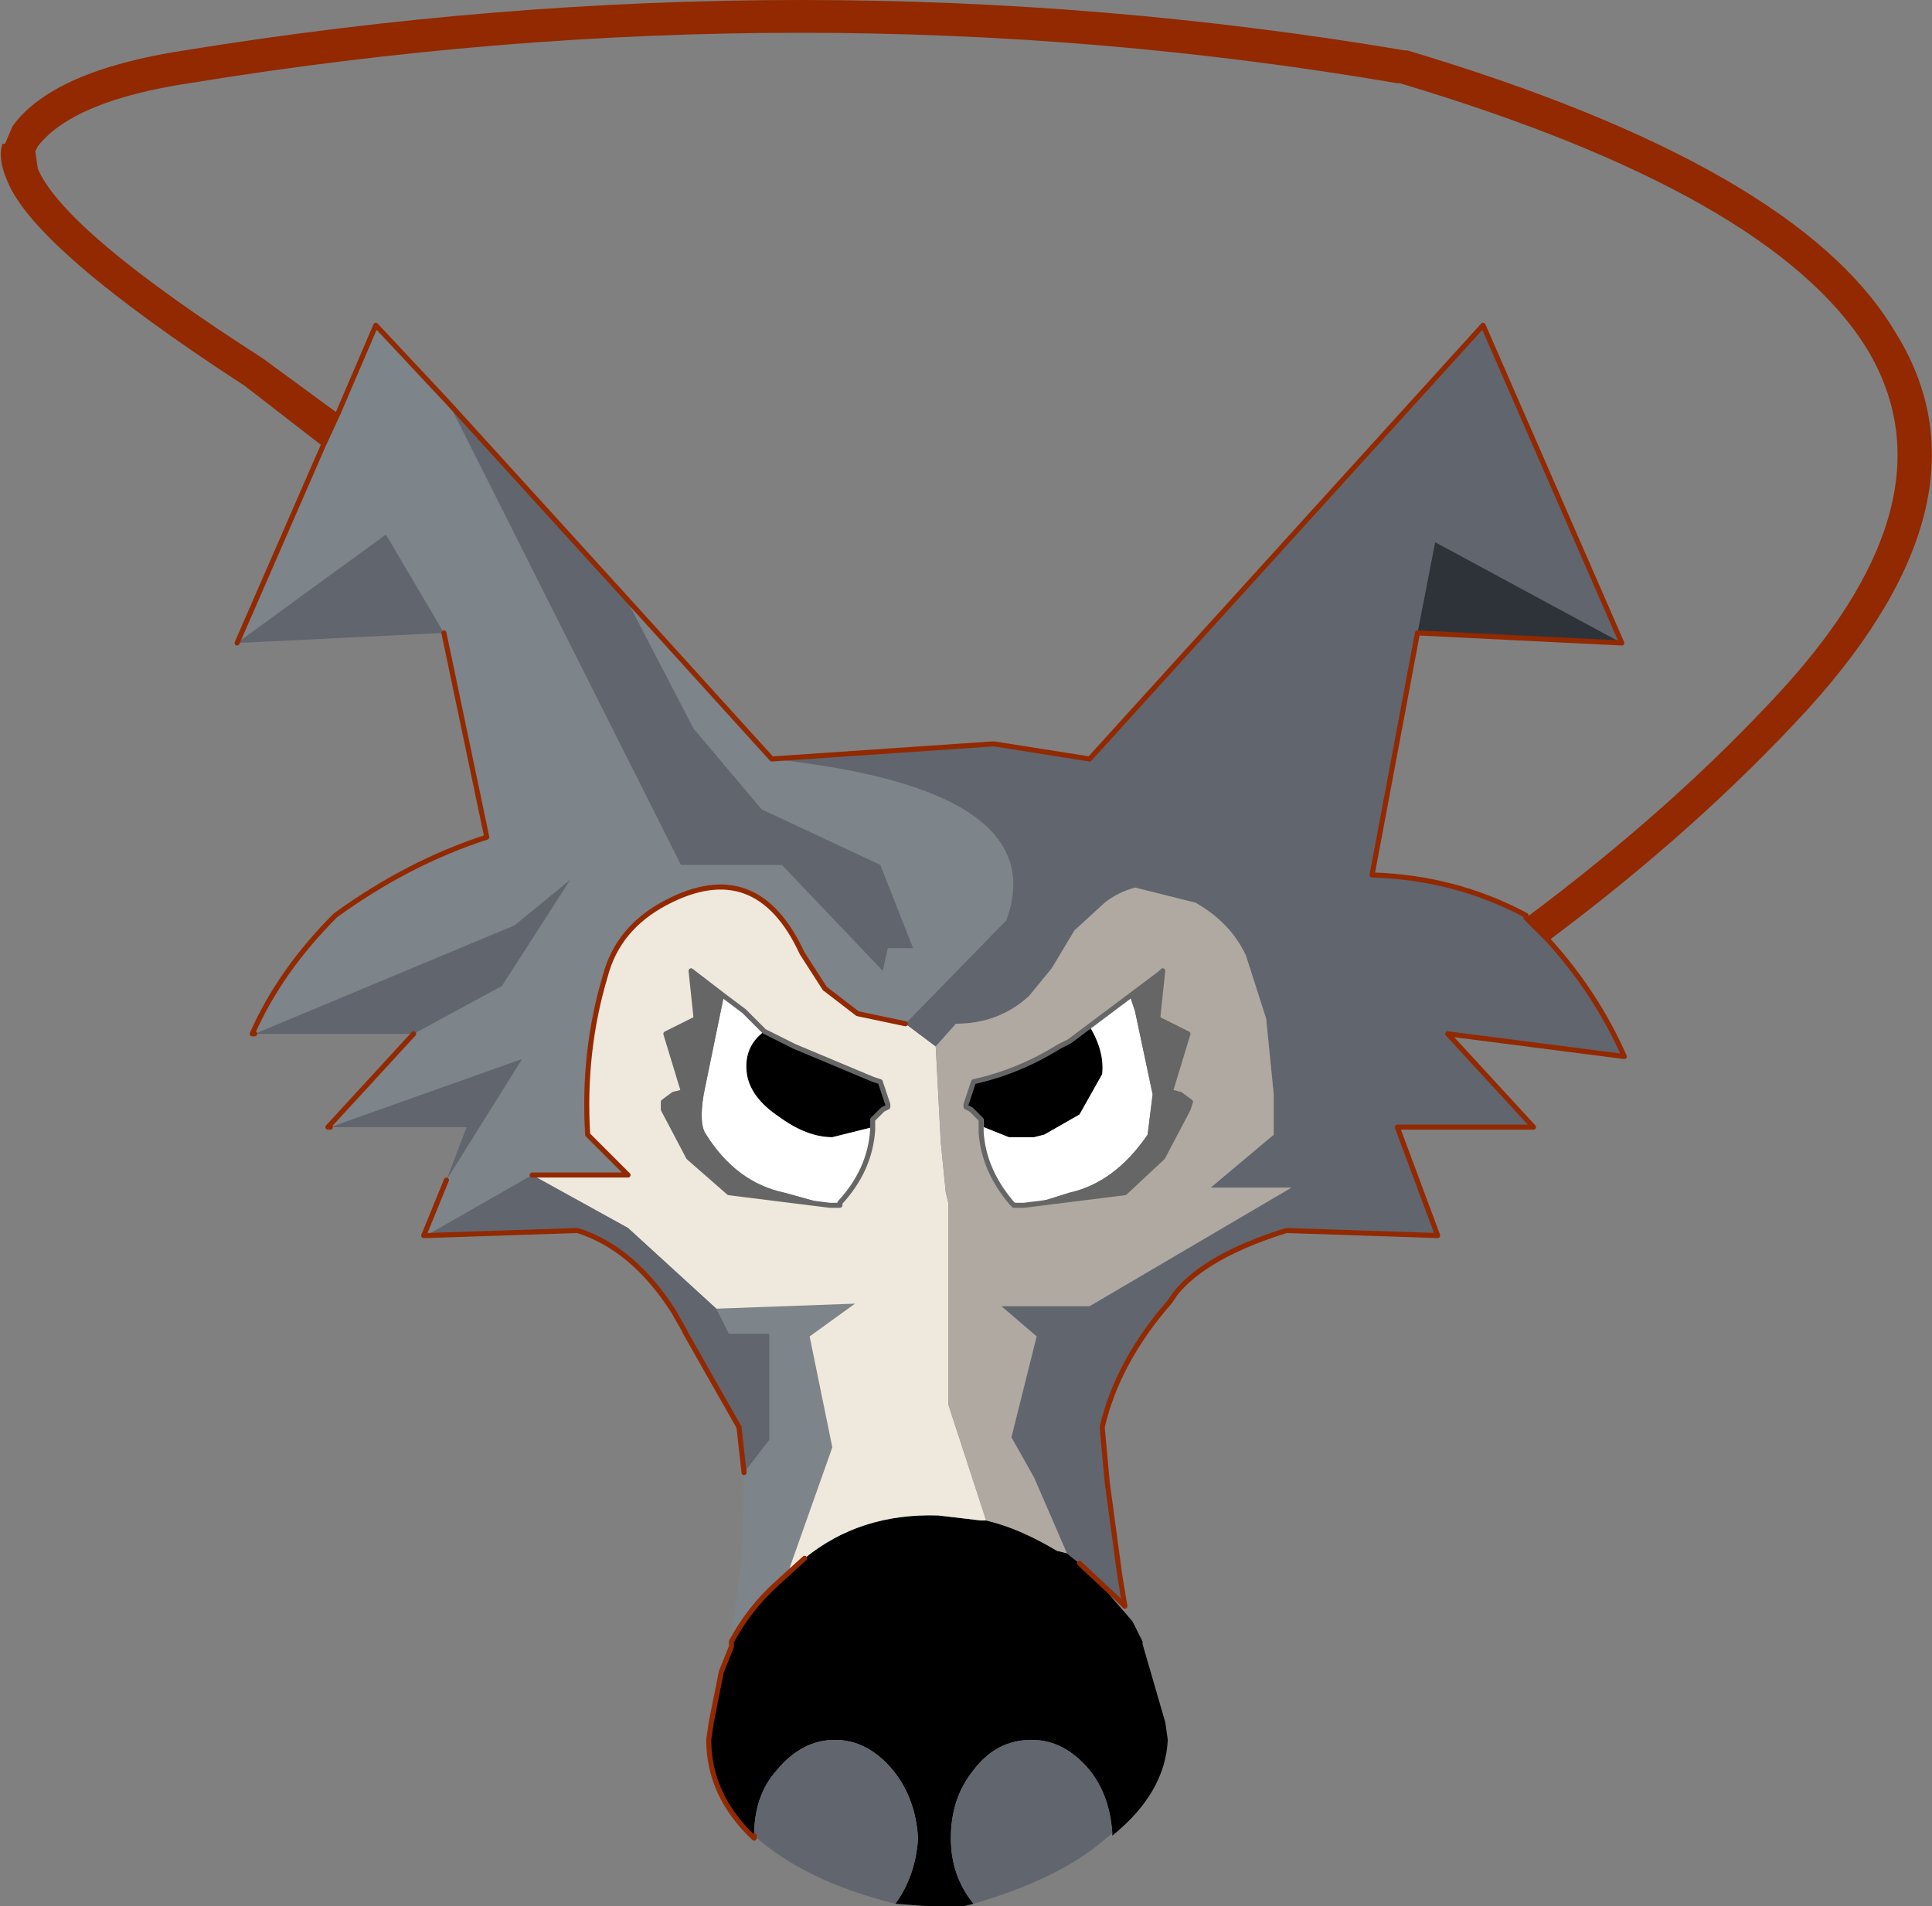 <?xml version="1.0" encoding="UTF-8" standalone="no"?>
<svg xmlns:xlink="http://www.w3.org/1999/xlink" height="37.8px" width="38.3px" xmlns="http://www.w3.org/2000/svg">
  <rect width="100%" height="100%" fill="#808080" stroke="none"/>
  <g transform="matrix(1.0, 0.0, 0.0, 1.0, -255.8, -182.9)">
    <path d="M262.2 191.75 L260.65 190.55 Q256.5 187.85 255.95 186.5 255.75 186.05 255.85 185.75 L255.9 185.75 256.05 185.4 Q256.85 184.3 259.45 183.9 271.8 181.9 283.65 183.9 L283.7 183.9 Q291.4 186.2 293.35 189.45 295.45 192.75 291.65 196.95 289.45 199.35 286.5 201.55 L286.05 201.1 Q289.0 198.9 291.15 196.55 294.6 192.75 292.8 189.8 290.9 186.75 283.55 184.55 L283.5 184.55 Q271.8 182.55 259.55 184.55 257.25 184.9 256.55 185.8 L256.5 185.9 256.55 186.25 Q257.1 187.5 261.0 190.0 L262.5 191.1 262.2 191.75" fill="#922900" fill-rule="evenodd" stroke="none"/>
    <path d="M262.2 191.75 L262.5 191.1 263.25 189.35 264.7 190.9 269.3 200.05 271.3 200.05 273.3 202.15 273.4 201.7 273.9 201.7 273.25 200.05 270.9 198.95 269.55 197.35 268.2 194.75 271.1 197.95 Q276.7 198.55 275.75 201.15 L273.75 203.2 272.8 203.0 272.15 202.5 271.7 201.8 Q270.8 199.85 269.0 200.8 268.05 201.3 267.8 202.25 267.35 203.75 267.45 205.4 L268.25 206.2 266.35 206.2 264.25 207.4 264.2 207.4 264.65 206.3 266.15 203.9 262.35 205.25 262.3 205.25 264.0 203.4 265.75 202.45 267.1 200.35 266.0 201.25 260.85 203.4 260.8 203.4 Q261.35 202.15 262.45 201.05 263.9 200.0 265.45 199.5 L264.6 195.45 263.45 193.5 260.5 195.65 262.2 191.75 M271.45 214.0 L270.8 214.6 270.3 215.3 270.5 213.8 270.5 213.75 270.55 212.1 271.05 211.45 271.05 209.35 270.25 209.35 270.0 208.85 272.75 208.75 271.85 209.4 272.3 211.6 271.45 214.0" fill="#7d848a" fill-rule="evenodd" stroke="none"/>
    <path d="M277.2 213.9 L277.6 214.3 278.25 215.05 278.45 215.45 278.45 215.5 278.9 217.05 278.95 217.4 Q278.9 218.45 277.85 219.3 L277.85 219.25 Q277.8 218.5 277.4 218.0 276.9 217.4 276.25 217.4 275.55 217.4 275.1 218.0 274.65 218.55 274.65 219.35 274.65 220.1 275.1 220.65 L274.9 220.7 274.85 220.7 274.5 220.7 274.2 220.7 273.55 220.65 Q273.95 220.1 274.0 219.35 273.95 218.55 273.5 218.0 273.0 217.4 272.35 217.4 271.7 217.4 271.2 218.0 270.75 218.5 270.75 219.3 L270.75 219.35 Q269.85 218.5 269.85 217.4 L269.9 217.05 270.1 216.05 270.3 215.55 270.3 215.45 Q270.65 214.8 271.2 214.3 L271.75 213.8 Q272.85 212.9 274.4 212.95 L275.25 213.05 275.35 213.05 Q276.0 213.2 276.75 213.65 L276.95 213.7 277.2 213.9 M274.95 204.85 L275.1 204.35 275.25 204.3 276.85 203.65 277.0 203.55 277.05 203.5 277.4 203.25 Q277.7 203.75 277.65 204.2 L277.2 205.0 276.5 205.4 276.3 205.45 275.8 205.45 275.3 205.25 275.3 205.1 275.05 204.9 274.95 204.85 M270.95 203.35 L271.55 203.65 273.1 204.3 273.25 204.35 273.4 204.8 273.4 204.85 273.3 204.9 273.1 205.1 273.1 205.15 273.1 205.25 272.3 205.45 Q271.8 205.45 271.25 205.05 270.65 204.65 270.6 204.15 270.55 203.65 270.95 203.35" fill="#000000" fill-rule="evenodd" stroke="none"/>
    <path d="M278.2 202.65 L278.3 202.95 278.65 204.6 278.55 205.4 Q277.9 206.35 277.0 206.55 L276.2 206.8 276.1 206.8 275.9 206.8 275.85 206.75 Q275.3 206.1 275.25 205.35 L275.25 205.15 275.25 205.1 275.05 204.9 275.3 205.1 275.3 205.25 275.8 205.45 276.3 205.45 276.5 205.4 277.2 205.0 277.65 204.2 Q277.7 203.75 277.4 203.25 L277.05 203.5 277.0 203.55 276.85 203.65 275.25 204.3 275.1 204.35 274.95 204.85 274.95 204.8 275.1 204.35 Q276.0 204.15 276.8 203.65 L277.0 203.55 277.4 203.25 278.2 202.65 M273.1 205.25 L273.1 205.3 Q273.05 206.1 272.45 206.75 L272.45 206.8 272.25 206.8 271.35 206.55 Q270.4 206.35 269.8 205.4 269.65 205.2 269.75 204.6 L270.15 202.65 270.55 202.95 270.95 203.35 Q270.55 203.65 270.6 204.15 270.65 204.65 271.25 205.05 271.8 205.45 272.3 205.45 L273.1 205.25" fill="#ffffff" fill-rule="evenodd" stroke="none"/>
    <path d="M271.75 213.8 L271.45 214.0 272.3 211.6 271.85 209.4 272.75 208.75 270.0 208.85 268.25 207.25 266.35 206.2 268.25 206.2 267.45 205.4 Q267.35 203.75 267.8 202.25 268.05 201.3 269.0 200.8 270.8 199.85 271.7 201.8 L272.15 202.5 272.8 203.0 273.75 203.2 274.35 203.65 274.45 205.55 274.55 206.55 274.6 206.75 274.6 210.75 275.35 213.05 275.25 213.05 274.4 212.95 Q272.85 212.9 271.75 213.8 M273.3 204.9 L273.4 204.85 273.4 204.8 273.25 204.35 273.1 204.3 271.55 203.65 270.95 203.35 270.55 202.95 270.15 202.65 269.5 202.15 269.6 203.1 269.0 203.4 269.35 204.55 269.15 204.55 268.95 204.75 268.95 204.9 269.45 205.85 270.25 206.55 272.25 206.8 272.45 206.8 272.45 206.75 Q273.05 206.1 273.1 205.3 L273.1 205.25 273.1 205.15 273.3 204.9" fill="#efe8dd" fill-rule="evenodd" stroke="none"/>
    <path d="M286.05 201.1 L286.5 201.55 Q287.45 202.6 288.0 203.85 L284.5 203.4 286.2 205.25 283.5 205.25 284.3 207.4 281.3 207.3 Q279.7 207.8 279.1 208.55 L279.0 208.7 Q277.95 209.9 277.65 211.2 L277.75 212.3 278.0 214.15 278.1 214.75 277.95 214.6 277.2 213.9 276.95 213.7 276.3 212.2 275.85 211.4 276.35 209.4 275.65 208.8 277.4 208.8 281.4 206.45 279.8 206.45 281.05 205.4 281.05 204.6 280.9 203.1 280.5 201.85 Q280.2 201.2 279.5 200.8 L278.3 200.5 Q277.95 200.6 277.7 200.8 L277.1 201.35 276.65 202.1 276.2 202.65 Q275.6 203.2 274.75 203.2 L274.35 203.65 273.75 203.2 275.75 201.15 Q276.7 198.55 271.1 197.95 L275.5 197.65 277.4 197.95 285.2 189.35 287.95 195.65 284.25 193.65 283.9 195.45 283.0 200.25 Q284.65 200.3 286.05 201.05 L286.05 201.1 M277.85 219.25 L277.55 219.5 Q276.65 220.2 275.1 220.65 274.65 220.1 274.65 219.35 274.65 218.55 275.1 218.0 275.55 217.4 276.25 217.4 276.9 217.4 277.4 218.0 277.8 218.5 277.85 219.25 M273.55 220.65 Q271.75 220.2 270.75 219.3 270.75 218.5 271.2 218.0 271.7 217.4 272.35 217.4 273.0 217.4 273.5 218.0 273.95 218.55 274.0 219.35 273.95 220.1 273.55 220.65 M270.55 212.1 L270.45 211.2 269.4 209.35 269.35 209.25 269.15 208.9 Q268.35 207.65 267.25 207.3 L264.25 207.4 266.35 206.2 268.25 207.25 270.0 208.85 270.25 209.35 271.05 209.35 271.05 211.45 270.55 212.1 M264.65 206.3 L265.05 205.25 262.35 205.25 266.15 203.9 264.65 206.3 M264.0 203.4 L260.85 203.4 266.0 201.25 267.1 200.35 265.75 202.45 264.0 203.4 M264.6 195.45 L260.5 195.65 263.45 193.5 264.6 195.45 M264.7 190.9 L268.2 194.75 269.55 197.35 270.9 198.95 273.25 200.05 273.9 201.7 273.4 201.7 273.3 202.15 271.3 200.05 269.3 200.05 264.7 190.9" fill="#61656e" fill-rule="evenodd" stroke="none"/>
    <path d="M279.4 204.75 L279.2 204.6 279.0 204.55 279.35 203.4 278.75 203.1 278.85 202.15 278.8 202.2 278.2 202.65 277.4 203.25 277.0 203.55 276.8 203.65 Q276.0 204.15 275.1 204.35 L275.05 204.35 274.95 204.8 274.95 204.85 275.05 204.9 275.2 205.1 275.25 205.15 275.25 205.35 Q275.3 206.1 275.85 206.75 L275.9 206.8 276.1 206.8 278.1 206.55 278.85 205.85 279.35 204.9 279.4 204.75 M274.35 203.65 L274.75 203.2 Q275.6 203.2 276.2 202.65 L276.65 202.1 277.1 201.35 277.7 200.8 Q277.95 200.6 278.3 200.5 L279.5 200.8 Q280.2 201.2 280.5 201.85 L280.9 203.1 281.05 204.6 281.05 205.4 279.8 206.45 281.4 206.45 277.4 208.8 275.65 208.8 276.35 209.4 275.85 211.4 276.3 212.2 276.95 213.7 276.75 213.65 Q276.0 213.2 275.35 213.05 L274.6 210.75 274.6 206.75 274.55 206.55 274.45 205.55 274.35 203.65" fill="#b0a9a2" fill-rule="evenodd" stroke="none"/>
    <path d="M287.95 195.65 L283.9 195.45 284.25 193.65 287.95 195.65" fill="#2e3339" fill-rule="evenodd" stroke="none"/>
    <path d="M278.2 202.65 L278.8 202.2 278.85 202.15 278.75 203.1 279.35 203.4 279.0 204.55 279.2 204.6 279.4 204.75 279.35 204.9 278.85 205.85 278.1 206.55 276.1 206.8 276.2 206.8 277.0 206.55 Q277.9 206.35 278.55 205.4 L278.65 204.6 278.3 202.95 278.2 202.65 M272.25 206.8 L270.25 206.55 269.45 205.85 268.95 204.9 268.95 204.75 269.15 204.6 269.35 204.55 269.0 203.4 269.6 203.1 269.5 202.15 270.15 202.65 269.75 204.6 Q269.65 205.2 269.8 205.4 270.4 206.35 271.35 206.55 L272.25 206.8" fill="#666666" fill-rule="evenodd" stroke="none"/>
    <path d="M279.4 204.75 L279.2 204.6 279.0 204.55 279.35 203.4 278.75 203.1 278.85 202.15 278.8 202.2 278.2 202.65 277.4 203.25 277.0 203.55 276.8 203.65 Q276.0 204.15 275.1 204.35 L274.95 204.8 274.95 204.85 275.05 204.9 275.25 205.1 275.25 205.15 275.25 205.35 Q275.3 206.1 275.85 206.75 L275.9 206.8 276.1 206.8 278.1 206.55 278.85 205.85 279.35 204.9 279.4 204.75 M270.95 203.35 L271.55 203.65 273.1 204.3 273.25 204.35 273.4 204.8 273.4 204.85 273.3 204.9 273.1 205.1 273.1 205.15 273.1 205.25 273.1 205.3 Q273.05 206.1 272.45 206.75 L272.45 206.8 272.25 206.8 270.25 206.55 269.45 205.85 268.95 204.9 268.95 204.75 269.15 204.6 269.35 204.55 269.0 203.4 269.6 203.1 269.5 202.15 270.15 202.65 270.55 202.95 270.95 203.35" fill="none" stroke="#666666" stroke-linecap="round" stroke-linejoin="round" stroke-width="0.1"/>
    <path d="M262.2 191.75 L262.5 191.1 263.25 189.35 264.7 190.9 268.2 194.75 271.1 197.95 275.5 197.65 277.4 197.95 285.2 189.35 287.95 195.65 283.9 195.45 283.0 200.25 Q284.65 200.3 286.05 201.05 L286.05 201.1 286.5 201.55 Q287.45 202.6 288.0 203.85 L284.5 203.4 286.2 205.25 283.5 205.25 284.3 207.4 281.3 207.3 Q279.7 207.8 279.1 208.55 L279.0 208.7 Q277.95 209.9 277.65 211.2 L277.75 212.3 278.0 214.15 278.1 214.75 277.95 214.6 277.2 213.9 M270.75 219.3 L270.75 219.35 Q269.85 218.5 269.85 217.4 L269.9 217.05 270.1 216.05 270.3 215.55 270.3 215.45 Q270.65 214.8 271.2 214.3 L271.75 213.8 M270.55 212.1 L270.45 211.2 269.4 209.35 269.35 209.25 269.15 208.9 Q268.35 207.65 267.25 207.3 L264.25 207.4 264.2 207.4 264.65 206.3 M262.35 205.25 L262.3 205.25 264.0 203.4 M260.85 203.4 L260.8 203.4 Q261.35 202.15 262.45 201.05 263.9 200.0 265.45 199.5 L264.6 195.45 M260.5 195.65 L262.2 191.75 M273.75 203.2 L272.8 203.0 272.15 202.5 271.7 201.8 Q270.8 199.85 269.0 200.8 268.05 201.3 267.8 202.25 267.35 203.75 267.45 205.4 L268.25 206.2 266.35 206.2" fill="none" stroke="#922900" stroke-linecap="round" stroke-linejoin="round" stroke-width="0.1"/>
  </g>
</svg>
